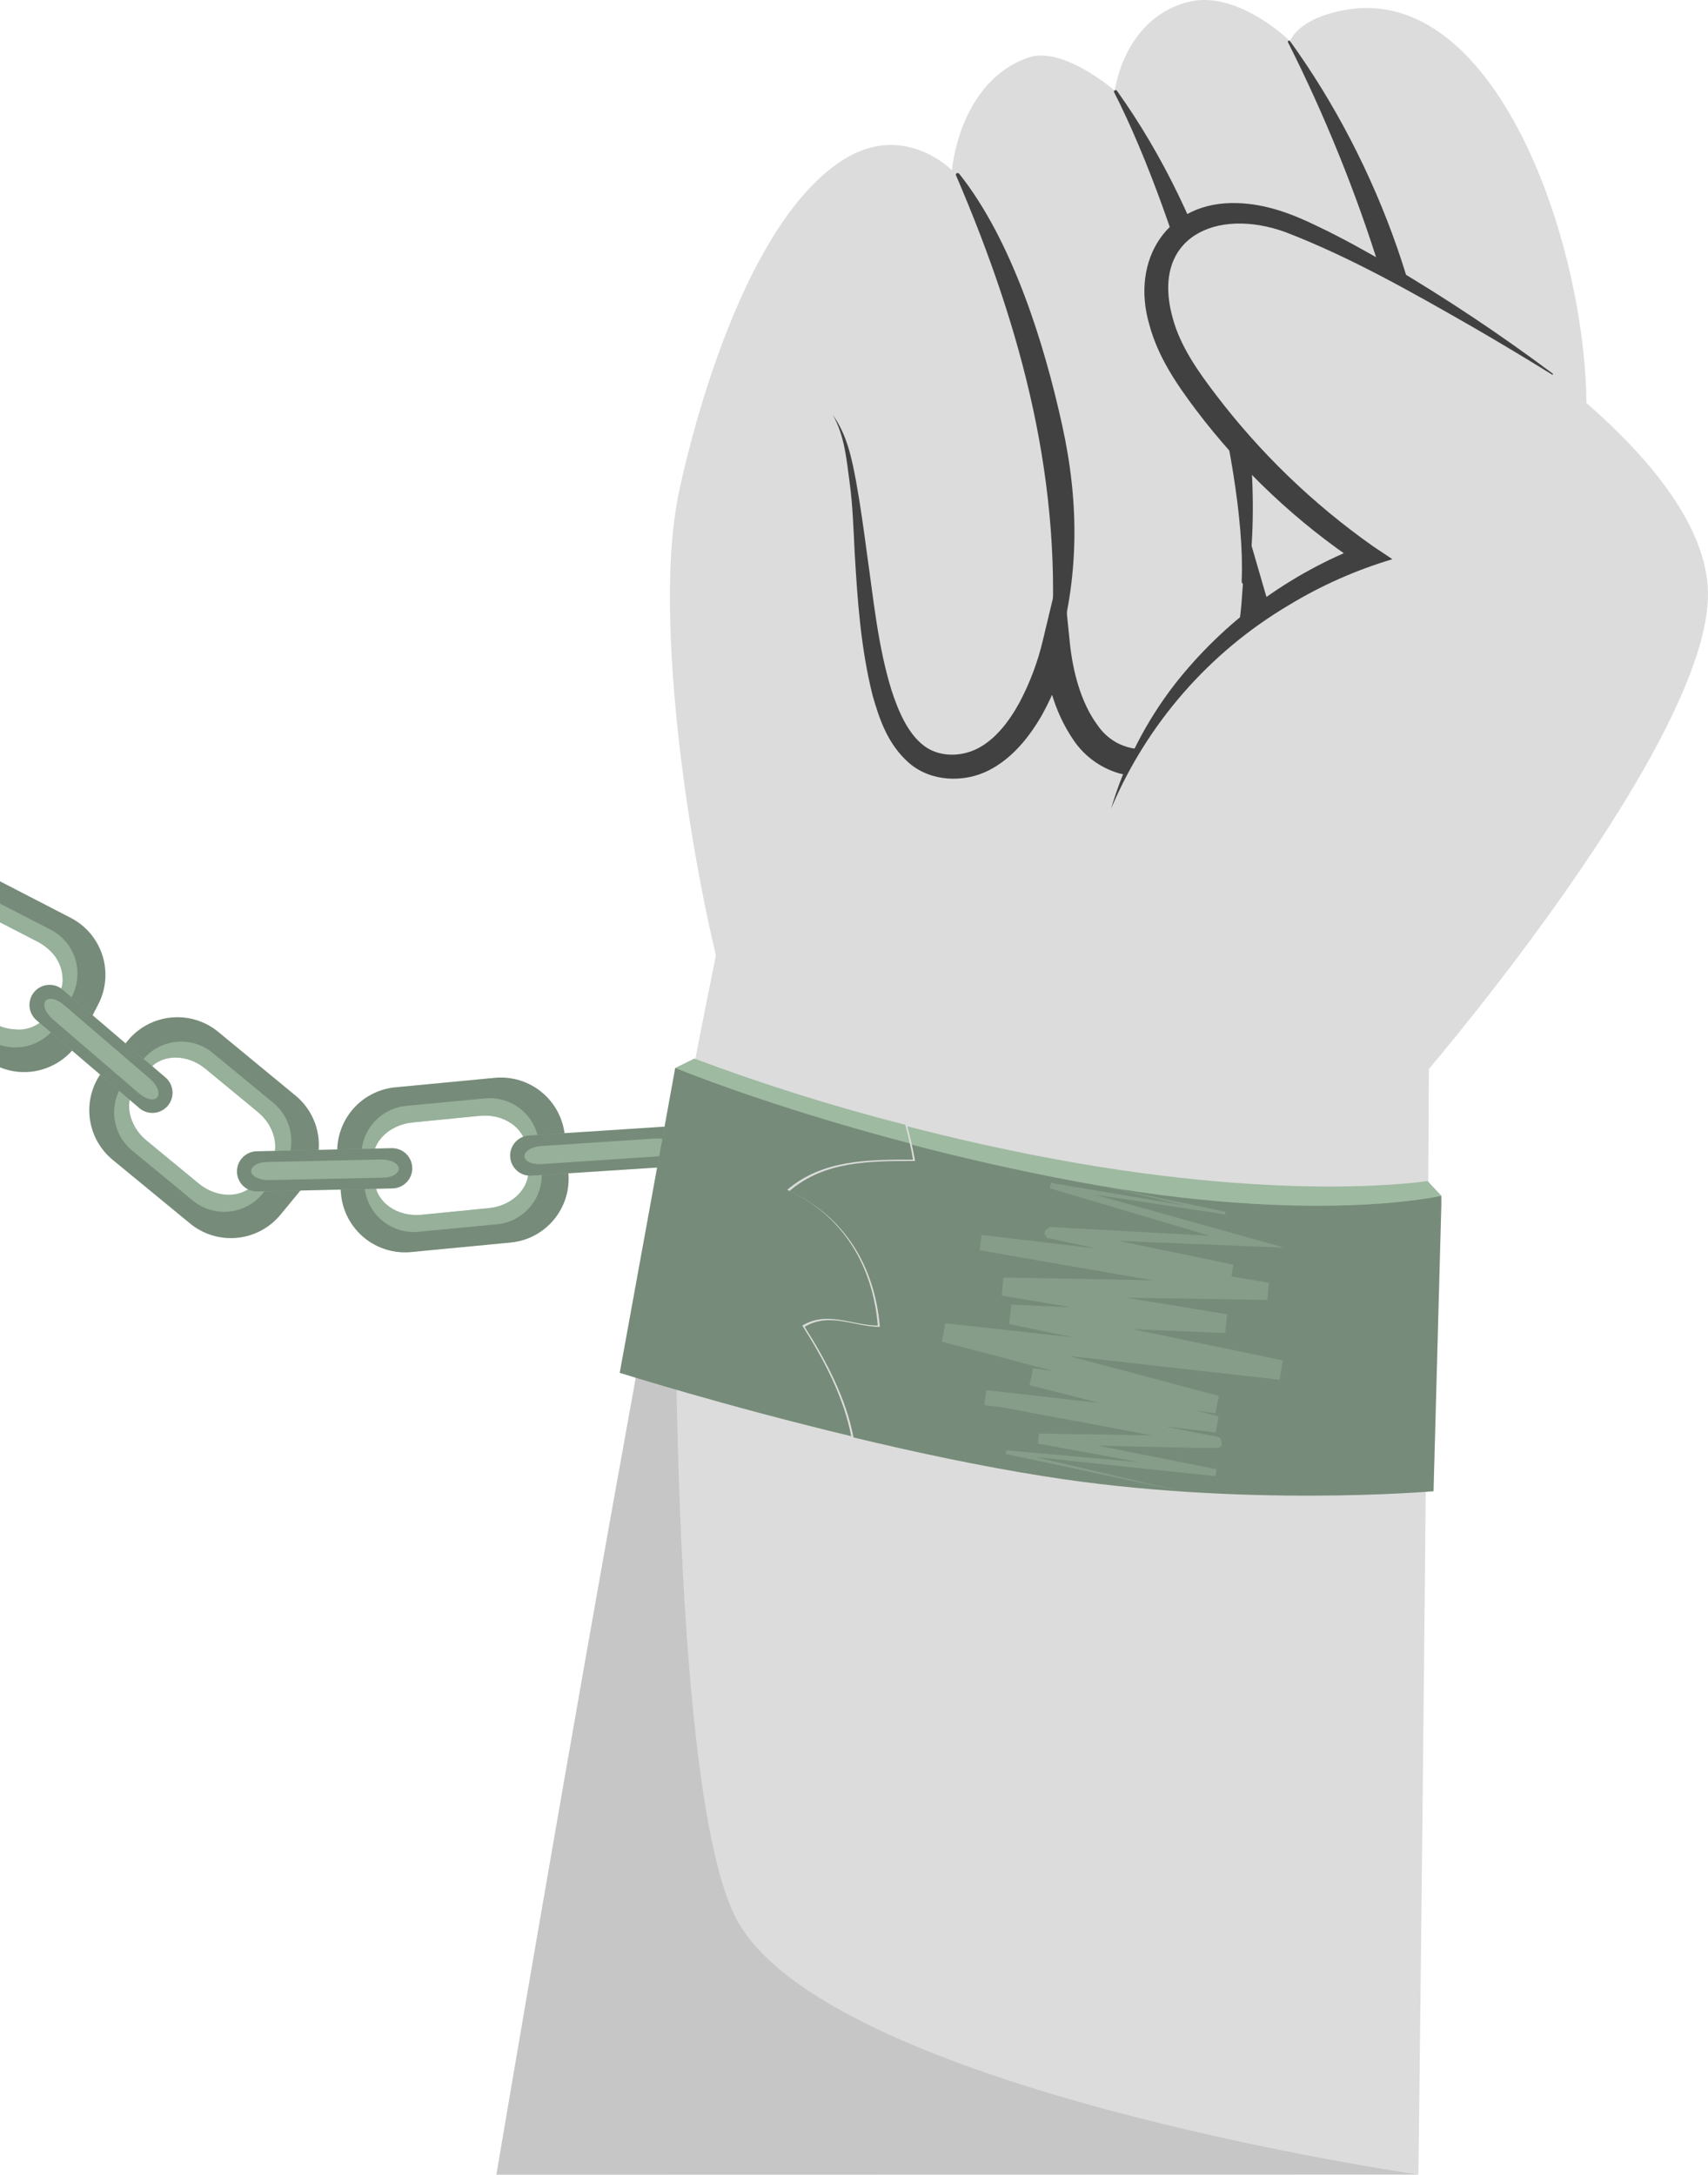 
<svg width="520" height="662" viewBox="0 0 520 662" fill="none" xmlns="http://www.w3.org/2000/svg">
<g clip-path="url(#clip0_450_9913)">
<g clip-path="url(#clip1_450_9913)" class="hand-el-3">
<path d="M431.843 661.938C431.843 661.938 436.147 306.94 434.906 256.357C434.248 228.808 240.746 201.872 233.24 224.752C215.685 278.32 151.103 661.999 151.103 661.999L431.843 661.938Z" fill="#DCDCDC"/>
<path opacity="0.1" d="M151.149 661.938H431.843C431.843 661.938 251.469 636.057 224.141 584.02C204.84 547.289 204.963 393.459 206.05 352.074C181.342 482.641 151.149 661.938 151.149 661.938Z" fill="black"/>
<path d="M206.295 152.039C197.411 198.183 215.9 296.12 227.113 320.837C238.326 345.555 416.954 341.116 433.451 318.725C449.949 296.334 482.24 132.005 465.023 86.32C447.805 40.635 215.609 103.4 206.295 152.039Z" fill="#DCDCDC"/>
<path d="M464.533 172.579C440.115 179.42 437.051 143.683 437.051 143.683C437.051 143.683 441.647 192.659 415.989 203.847C391.219 214.56 379.546 176.298 378.673 173.497C378.903 176.084 381.951 221.157 354.991 229.804C326.974 238.758 321.888 198.23 321.566 195.598C321 198.108 313.034 231.197 291.067 233.11C253.308 236.385 271.337 151.244 253.538 126.266C253.538 126.266 207.736 151.581 206.25 152.04C206.25 152.04 221.752 70.694 256.8 48.578C275.29 36.931 289.811 51.839 289.811 51.839C289.811 51.839 291.895 25.055 312.911 17.571C323.634 13.775 339.397 27.626 339.397 27.626C339.397 27.626 341.97 6.199 361.072 0.766C376.391 -3.657 392.751 12.52 392.751 12.52C392.751 12.52 394.926 5.633 409.494 3.031C458.696 -5.754 486.469 85.387 482.654 133.368C481.781 144.25 475.163 169.61 464.533 172.579Z" fill="#DCDCDC"/>
<path d="M392.153 12.917C392.127 12.878 392.109 12.834 392.1 12.788C392.09 12.742 392.091 12.694 392.1 12.648C392.109 12.601 392.127 12.558 392.154 12.518C392.18 12.479 392.214 12.446 392.253 12.42C392.292 12.393 392.336 12.375 392.382 12.366C392.428 12.357 392.476 12.357 392.522 12.366C392.568 12.376 392.612 12.394 392.652 12.42C392.691 12.446 392.724 12.48 392.751 12.519C419.711 49.817 437.879 99.038 437.817 145.305C437.817 146.835 433.88 152.697 433.773 150.998C431.169 108.512 414.12 56.49 392.153 12.917Z" fill="#414141"/>
<path d="M339.182 28.054C338.937 27.579 339.718 27.166 340.055 27.641C367.628 66.209 386.546 122.225 380.189 175.548C379.96 177.369 377.938 178.792 378.029 176.665C379.577 140.897 359.142 67.173 339.182 28.054Z" fill="#414141"/>
<path d="M319.835 199.163C323.956 147.8 311.195 100.278 291.052 53.353C290.791 52.741 291.68 52.435 292.032 52.894C308.147 73.157 317.874 104.41 323.374 129.418C328.643 153.325 328.582 175.945 321.627 199.377C321.367 200.219 319.743 200.265 319.835 199.163Z" fill="#414141"/>
<path d="M437.74 144.249C437.74 146.07 433.329 142.58 433.252 144.402C432.425 164.176 429.224 199.499 412.971 202.56C399.935 204.917 387.711 189.046 385.398 181.133L379.623 161.237L378.091 181.991C377.518 191.206 375.448 200.268 371.963 208.82C368.44 217.1 362.772 224.431 354.929 226.91C346.841 229.681 338.707 227.538 334.005 220.544C329.087 213.84 326.59 204.336 325.702 195.566L323.205 171.078L317.537 194.755C315.983 201.397 313.578 207.812 310.384 213.84C307.182 219.717 302.954 225.135 297.593 227.859C292.231 230.584 285.537 230.385 281.126 226.865C276.423 223.222 273.543 216.626 271.429 210.121C267.278 196.76 265.93 182.343 263.892 168.124C262.927 160.992 261.962 153.814 260.66 146.697C259.358 139.581 257.826 132.234 253.537 126.296C257.152 132.602 257.734 139.948 258.684 146.988C259.634 154.028 259.848 161.283 260.216 168.415C261.058 182.786 262.054 197.265 265.669 211.713C267.707 218.784 270.173 226.405 276.653 232.16C283.408 238.068 293.503 238.282 300.902 234.563C308.3 230.844 313.493 224.156 317.262 217.59C320.924 210.932 323.704 203.827 325.533 196.454L317.415 195.826C318.38 206.188 320.616 216.228 326.927 225.426C330.23 230.245 335.102 233.771 340.714 235.405C346.289 236.824 352.163 236.525 357.564 234.548C368.532 230.737 375.349 220.942 379.148 211.59C382.882 202.161 385.036 192.181 385.52 182.052L378.229 182.863C381.491 192.842 393.21 212.065 413.89 210.947C440.666 205.468 438.767 153.63 437.74 144.249Z" fill="#414141"/>
<path d="M435.044 325.352C435.044 325.352 521.011 224.829 519.985 180.124C518.958 135.418 433.758 84.483 399.72 70.862C352.739 52.067 343.992 87.605 358.759 110.655C375.854 137.316 413.66 167.115 416.264 169.227C416.264 169.227 344.865 199.515 336.302 255.317C327.739 311.119 435.044 325.352 435.044 325.352Z" fill="#DCDCDC"/>
<path d="M469.526 111.757C470.261 112.338 471.824 113.486 472.59 114.068C472.697 113.945 472.452 114.374 472.835 113.823L472.728 113.731C456.596 101.675 439.812 90.516 422.453 80.305C415.452 76.249 408.36 72.3 401.007 68.811C393.47 65.138 385.52 62.092 376.85 61.832C355.404 61.005 344.115 79.065 349.92 98.855C352.524 108.543 358.085 116.746 363.982 124.597C377.976 143.157 395.029 159.201 414.41 172.043L415.176 165.921C392.511 174.567 372.628 189.211 357.656 208.285C348.897 219.601 342.321 232.446 338.263 246.164C349.219 220.225 368.223 198.486 392.475 184.149C402.319 178.184 412.888 173.503 423.923 170.221L418.01 166.273C399.731 153.396 383.548 137.78 370.033 119.975C364.718 113.012 359.31 105.328 357.043 96.85C350.119 72.117 370.478 62.98 391.525 70.724C411.347 78.376 429.943 88.998 448.371 99.543C456.306 104.135 464.762 109.201 472.574 114.052C472.957 113.517 472.666 113.884 472.728 113.762L472.513 113.624C471.778 113.195 470.277 112.216 469.449 111.757H469.526Z" fill="#414141"/>
</g>
<g clip-path="url(#clip2_450_9913)" class="hand-el-1">
<path d="M102.758 352.273L103.831 363.538C104.327 368.694 106.852 373.442 110.85 376.739C114.848 380.037 119.993 381.613 125.154 381.123L155.423 378.231C157.979 377.991 160.463 377.249 162.732 376.049C165 374.849 167.01 373.213 168.645 371.235C170.28 369.257 171.508 366.977 172.26 364.524C173.011 362.071 173.271 359.495 173.024 356.941L171.952 345.677C171.459 340.522 168.938 335.774 164.942 332.476C160.946 329.179 155.803 327.602 150.644 328.092L120.298 330.984C115.15 331.492 110.413 334.017 107.125 338.008C103.838 341.998 102.267 347.128 102.758 352.273ZM146.094 339.647C153.324 338.958 159.666 343.274 160.233 349.304L160.846 355.61C161.412 361.64 156.005 367.073 148.775 367.762L128.325 369.782C121.079 370.486 114.737 366.155 114.171 360.14L113.558 353.819C112.991 347.804 118.399 342.356 125.644 341.667L146.094 339.647Z" fill="#C5E8C9"/>
<path opacity="0.4" d="M102.758 352.273L103.831 363.538C104.327 368.694 106.852 373.442 110.85 376.739C114.848 380.037 119.993 381.613 125.154 381.123L155.423 378.231C157.979 377.991 160.463 377.249 162.732 376.049C165 374.849 167.01 373.213 168.645 371.235C170.28 369.257 171.508 366.977 172.26 364.524C173.011 362.071 173.271 359.495 173.024 356.941L171.952 345.677C171.459 340.522 168.938 335.774 164.942 332.476C160.946 329.179 155.803 327.602 150.644 328.092L120.298 330.984C115.15 331.492 110.413 334.017 107.125 338.008C103.838 341.998 102.267 347.128 102.758 352.273ZM146.094 339.647C153.324 338.958 159.666 343.274 160.233 349.304L160.846 355.61C161.412 361.64 156.005 367.073 148.775 367.762L128.325 369.782C121.079 370.486 114.737 366.155 114.171 360.14L113.558 353.819C112.991 347.804 118.399 342.356 125.644 341.667L146.094 339.647Z" fill="black"/>
<path opacity="0.4" d="M147.427 334.367L123.867 336.602C121.889 336.767 119.964 337.321 118.2 338.231C116.437 339.141 114.87 340.389 113.59 341.904C112.309 343.419 111.34 345.172 110.738 347.062C110.136 348.951 109.913 350.941 110.081 352.917L111 361.518C111.413 365.489 113.388 369.134 116.49 371.651C119.593 374.168 123.568 375.351 127.544 374.94L151.103 372.691C153.08 372.529 155.005 371.978 156.768 371.072C158.531 370.165 160.098 368.92 161.379 367.407C162.66 365.894 163.629 364.144 164.231 362.256C164.834 360.368 165.058 358.38 164.89 356.406L164.063 347.774C163.856 345.8 163.262 343.887 162.313 342.144C161.364 340.4 160.08 338.861 158.534 337.615C156.988 336.369 155.211 335.441 153.305 334.884C151.399 334.326 149.401 334.151 147.427 334.367ZM160.248 349.289L160.846 355.626C161.412 361.64 156.02 367.074 148.759 367.762L128.31 369.783C121.079 370.456 114.737 366.155 114.155 360.125L113.558 353.804C112.991 347.789 118.399 342.341 125.644 341.668L146.079 339.632C153.324 338.974 159.666 343.275 160.248 349.289Z" fill="#C5E8C9"/>
<path d="M38.881 316.797L31.681 325.506C30.039 327.485 28.804 329.769 28.047 332.227C27.29 334.684 27.027 337.267 27.271 339.827C27.516 342.386 28.265 344.872 29.474 347.142C30.682 349.412 32.328 351.421 34.316 353.054L57.814 372.385C59.796 374.026 62.081 375.259 64.541 376.015C67.001 376.772 69.586 377.035 72.148 376.79C74.71 376.546 77.198 375.798 79.47 374.59C81.742 373.382 83.753 371.738 85.387 369.752L92.587 361.028C94.227 359.048 95.461 356.764 96.216 354.306C96.972 351.849 97.235 349.267 96.99 346.708C96.745 344.149 95.998 341.663 94.79 339.393C93.582 337.123 91.938 335.114 89.952 333.479L66.439 314.103C64.454 312.468 62.166 311.241 59.705 310.491C57.245 309.741 54.66 309.484 52.1 309.734C49.54 309.984 47.054 310.737 44.786 311.949C42.517 313.161 40.511 314.809 38.881 316.797ZM78.463 338.453C84.07 343.045 85.495 350.606 81.65 355.289L77.606 360.171C73.761 364.839 66.086 364.885 60.48 360.248L44.625 347.193C39.019 342.601 37.594 335.025 41.439 330.357L45.483 325.398C49.328 320.807 57.002 320.7 62.624 325.398L78.463 338.453Z" fill="#C5E8C9"/>
<path opacity="0.4" d="M38.881 316.797L31.681 325.506C30.039 327.485 28.804 329.769 28.047 332.227C27.29 334.684 27.027 337.267 27.271 339.827C27.516 342.386 28.265 344.872 29.474 347.142C30.682 349.412 32.328 351.421 34.316 353.054L57.814 372.385C59.796 374.026 62.081 375.259 64.541 376.015C67.001 376.772 69.586 377.035 72.148 376.79C74.71 376.546 77.198 375.798 79.47 374.59C81.742 373.382 83.753 371.738 85.387 369.752L92.587 361.028C94.227 359.048 95.461 356.764 96.216 354.306C96.972 351.849 97.235 349.267 96.99 346.708C96.745 344.149 95.998 341.663 94.79 339.393C93.582 337.123 91.938 335.114 89.952 333.479L66.439 314.103C64.454 312.468 62.166 311.241 59.705 310.491C57.245 309.741 54.66 309.484 52.1 309.734C49.54 309.984 47.054 310.737 44.786 311.949C42.517 313.161 40.511 314.809 38.881 316.797ZM78.463 338.453C84.07 343.045 85.495 350.606 81.65 355.289L77.606 360.171C73.761 364.839 66.086 364.885 60.48 360.248L44.625 347.193C39.019 342.601 37.594 335.025 41.439 330.357L45.483 325.398C49.328 320.807 57.002 320.7 62.624 325.398L78.463 338.453Z" fill="black"/>
<path opacity="0.4" d="M83.151 335.653L64.891 320.608C63.373 319.33 61.617 318.364 59.724 317.765C57.831 317.166 55.839 316.946 53.86 317.118C51.882 317.29 49.958 317.851 48.197 318.767C46.436 319.684 44.873 320.939 43.599 322.46L38.1 329.118C35.587 332.223 34.409 336.197 34.826 340.168C35.242 344.139 37.218 347.783 40.321 350.3L58.58 365.345C60.094 366.616 61.843 367.577 63.729 368.173C65.614 368.768 67.599 368.987 69.569 368.817C71.539 368.646 73.456 368.089 75.211 367.179C76.966 366.268 78.524 365.021 79.796 363.508L85.326 356.835C87.844 353.736 89.029 349.766 88.622 345.795C88.214 341.824 86.246 338.177 83.151 335.653ZM81.619 355.274L77.56 360.172C73.715 364.763 66.056 364.855 60.434 360.172L44.579 347.117C38.973 342.525 37.533 334.949 41.378 330.281L45.483 325.399C49.328 320.807 57.018 320.7 62.609 325.399L78.463 338.439C84.07 343.076 85.51 350.606 81.665 355.274H81.619Z" fill="#C5E8C9"/>
<path d="M-28.689 310.17L-1.621 324.159C2.988 326.534 8.353 326.984 13.294 325.408C18.235 323.832 22.347 320.361 24.727 315.757L29.919 305.701C32.297 301.1 32.749 295.744 31.174 290.81C29.6 285.876 26.129 281.769 21.525 279.392L-5.558 265.403C-9.048 263.607 -12.999 262.903 -16.896 263.383C-20.792 263.864 -24.454 265.507 -27.402 268.097C-26.24 268.087 -25.085 268.273 -23.986 268.648C-23.281 269.046 -21.581 270.301 -19.39 271.893L-14.611 275.505C-11.921 275.353 -9.24 275.941 -6.86 277.204L-1.943 279.744L11.384 286.616C12.612 287.237 13.75 288.019 14.77 288.942C16.249 290.2 17.409 291.792 18.152 293.585C18.895 295.379 19.201 297.323 19.043 299.258C18.904 300.327 18.578 301.363 18.078 302.319L15.152 307.951C14.091 309.801 12.509 311.299 10.602 312.256C8.696 313.214 6.549 313.591 4.43 313.339C2.684 313.245 0.97 312.83 -0.625 312.114C-0.978 311.976 -1.299 311.823 -1.636 311.655L-19.896 302.227C-20.716 301.787 -21.495 301.275 -22.224 300.697C-24.28 299.152 -25.87 297.071 -26.82 294.682C-28.371 294.252 -29.974 294.04 -31.584 294.054C-34.229 294.037 -36.804 294.899 -38.906 296.503C-38.356 299.408 -37.15 302.149 -35.379 304.518C-33.609 306.886 -31.32 308.819 -28.689 310.17Z" fill="#C5E8C9"/>
<path opacity="0.4" d="M-28.689 310.17L-1.621 324.159C2.988 326.534 8.353 326.984 13.294 325.408C18.235 323.832 22.347 320.361 24.727 315.757L29.919 305.701C32.297 301.1 32.749 295.744 31.174 290.81C29.6 285.876 26.129 281.769 21.525 279.392L-5.558 265.403C-9.048 263.607 -12.999 262.903 -16.896 263.383C-20.792 263.864 -24.454 265.507 -27.402 268.097C-26.24 268.087 -25.085 268.273 -23.986 268.648C-23.281 269.046 -21.581 270.301 -19.39 271.893L-14.611 275.505C-11.921 275.353 -9.24 275.941 -6.86 277.204L-1.943 279.744L11.384 286.616C12.612 287.237 13.75 288.019 14.77 288.942C16.249 290.2 17.409 291.792 18.152 293.585C18.895 295.379 19.201 297.323 19.043 299.258C18.904 300.327 18.578 301.363 18.078 302.319L15.152 307.951C14.091 309.801 12.509 311.299 10.602 312.256C8.696 313.214 6.549 313.591 4.43 313.339C2.684 313.245 0.97 312.83 -0.625 312.114C-0.978 311.976 -1.299 311.823 -1.636 311.655L-19.896 302.227C-20.716 301.787 -21.495 301.275 -22.224 300.697C-24.28 299.152 -25.87 297.071 -26.82 294.682C-28.371 294.252 -29.974 294.04 -31.584 294.054C-34.229 294.037 -36.804 294.899 -38.906 296.503C-38.356 299.408 -37.15 302.149 -35.379 304.518C-33.609 306.886 -31.32 308.819 -28.689 310.17Z" fill="black"/>
<path opacity="0.4" d="M-23.358 306.237L-2.356 317.103C1.177 318.96 5.304 319.341 9.117 318.161C12.931 316.982 16.121 314.339 17.987 310.813L21.985 303.16C23.779 299.593 24.085 295.461 22.836 291.669C21.587 287.877 18.885 284.733 15.321 282.927L-5.711 272.107C-7.832 270.992 -10.187 270.396 -12.584 270.367C-14.98 270.337 -17.349 270.876 -19.497 271.938L-14.611 275.504C-11.92 275.353 -9.239 275.94 -6.86 277.203L-1.942 279.744L11.43 286.6C12.654 287.226 13.787 288.014 14.8 288.942C16.28 290.2 17.44 291.791 18.183 293.585C18.926 295.378 19.231 297.323 19.074 299.258C18.943 300.328 18.616 301.366 18.109 302.319L15.183 307.951C14.122 309.801 12.54 311.298 10.633 312.256C8.726 313.214 6.58 313.59 4.46 313.338C2.716 313.237 1.003 312.822 -0.595 312.114C-0.947 311.976 -1.268 311.823 -1.605 311.655L-19.88 302.242C-20.697 301.805 -21.472 301.292 -22.193 300.712C-24.249 299.167 -25.839 297.085 -26.789 294.697C-28.34 294.267 -29.943 294.055 -31.553 294.069C-31.331 296.625 -30.462 299.083 -29.029 301.211C-27.595 303.339 -25.644 305.069 -23.358 306.237Z" fill="#C5E8C9"/>
<path d="M161.857 357.875C160.231 357.981 158.631 357.437 157.407 356.363C156.183 355.29 155.437 353.775 155.331 352.151C155.225 350.527 155.77 348.928 156.844 347.706C157.918 346.483 159.435 345.737 161.06 345.631L202.098 342.968C203.723 342.862 205.324 343.406 206.547 344.48C207.771 345.553 208.518 347.068 208.624 348.692C208.729 350.316 208.185 351.915 207.111 353.137C206.036 354.36 204.52 355.106 202.894 355.212L161.857 357.875Z" fill="#C5E8C9"/>
<path opacity="0.4" d="M161.857 357.875C160.231 357.981 158.631 357.437 157.407 356.363C156.183 355.29 155.437 353.775 155.331 352.151C155.225 350.527 155.77 348.928 156.844 347.706C157.918 346.483 159.435 345.737 161.06 345.631L202.098 342.968C203.723 342.862 205.324 343.406 206.547 344.48C207.771 345.553 208.518 347.068 208.624 348.692C208.729 350.316 208.185 351.915 207.111 353.137C206.036 354.36 204.52 355.106 202.894 355.212L161.857 357.875Z" fill="black"/>
<path opacity="0.4" d="M164.798 354.355C161.948 354.539 159.651 353.452 159.666 351.907C159.681 350.361 162.01 348.983 164.844 348.846L199.386 346.565C202.236 346.366 204.534 347.468 204.518 348.999C204.503 350.529 202.19 351.937 199.341 352.06L164.798 354.355Z" fill="#C5E8C9"/>
<path d="M78.142 350.453C77.337 350.471 76.544 350.647 75.807 350.971C75.071 351.296 74.406 351.762 73.849 352.343C73.293 352.924 72.857 353.609 72.566 354.359C72.275 355.109 72.134 355.908 72.152 356.712C72.17 357.516 72.347 358.309 72.671 359.045C72.996 359.78 73.463 360.445 74.044 361.001C74.626 361.556 75.312 361.992 76.062 362.283C76.812 362.574 77.613 362.715 78.417 362.696L119.517 361.748C120.321 361.729 121.114 361.553 121.851 361.229C122.587 360.904 123.253 360.438 123.809 359.857C124.365 359.276 124.801 358.591 125.092 357.841C125.384 357.091 125.524 356.292 125.506 355.488C125.488 354.684 125.312 353.891 124.987 353.156C124.662 352.42 124.196 351.755 123.614 351.199C123.032 350.644 122.347 350.208 121.596 349.917C120.846 349.626 120.046 349.486 119.241 349.504L78.142 350.453Z" fill="#C5E8C9"/>
<path opacity="0.4" d="M78.142 350.453C77.337 350.471 76.544 350.647 75.807 350.971C75.071 351.296 74.406 351.762 73.849 352.343C73.293 352.924 72.857 353.609 72.566 354.359C72.275 355.109 72.134 355.908 72.152 356.712C72.17 357.516 72.347 358.309 72.671 359.045C72.996 359.78 73.463 360.445 74.044 361.001C74.626 361.556 75.312 361.992 76.062 362.283C76.812 362.574 77.613 362.715 78.417 362.696L119.517 361.748C120.321 361.729 121.114 361.553 121.851 361.229C122.587 360.904 123.253 360.438 123.809 359.857C124.365 359.276 124.801 358.591 125.092 357.841C125.384 357.091 125.524 356.292 125.506 355.488C125.488 354.684 125.312 353.891 124.987 353.156C124.662 352.42 124.196 351.755 123.614 351.199C123.032 350.644 122.347 350.208 121.596 349.917C120.846 349.626 120.046 349.486 119.241 349.504L78.142 350.453Z" fill="black"/>
<path opacity="0.4" d="M81.374 353.698C78.525 353.698 76.334 355.044 76.472 356.575C76.61 358.105 79.061 359.284 81.91 359.223L116.529 358.488C119.379 358.488 121.569 357.141 121.416 355.611C121.263 354.08 118.827 352.886 115.978 352.948L81.374 353.698Z" fill="#C5E8C9"/>
<path d="M19.089 301.263C17.856 300.205 16.254 299.681 14.633 299.804C13.013 299.928 11.508 300.689 10.45 301.921C9.392 303.153 8.867 304.754 8.99 306.373C9.114 307.992 9.876 309.495 11.109 310.553L42.404 337.29C43.639 338.348 45.244 338.872 46.866 338.747C48.487 338.622 49.993 337.859 51.051 336.625C52.109 335.391 52.634 333.787 52.509 332.167C52.384 330.547 51.62 329.042 50.385 327.985L19.089 301.263Z" fill="#C5E8C9"/>
<path opacity="0.4" d="M19.089 301.263C17.856 300.205 16.254 299.681 14.633 299.804C13.013 299.928 11.508 300.689 10.45 301.921C9.392 303.153 8.867 304.754 8.99 306.373C9.114 307.992 9.876 309.495 11.109 310.553L42.404 337.29C43.639 338.348 45.244 338.872 46.866 338.747C48.487 338.622 49.993 337.859 51.051 336.625C52.109 335.391 52.634 333.787 52.509 332.167C52.384 330.547 51.62 329.042 50.385 327.985L19.089 301.263Z" fill="black"/>
<path opacity="0.4" d="M19.396 305.839C17.236 303.972 14.8 303.467 13.835 304.706C12.87 305.946 13.943 308.456 16.102 310.308L42.358 332.852C44.518 334.719 46.953 335.209 47.919 333.985C48.884 332.76 47.827 330.235 45.667 328.383L19.396 305.839Z" fill="#C5E8C9"/>
<path d="M211.381 322.23C232.41 330.106 253.851 336.835 275.611 342.387C276.387 345.254 277.051 348.116 277.602 350.973C220.71 336.449 205.606 325.077 205.606 325.077L211.381 322.23Z" fill="#C5E8C9"/>
<path opacity="0.2" d="M211.381 322.23C232.41 330.106 253.851 336.835 275.611 342.387C276.387 345.254 277.051 348.116 277.602 350.973C220.71 336.449 205.606 325.077 205.606 325.077L211.381 322.23Z" fill="black"/>
<path d="M205.575 325.077C205.575 325.077 233.286 336.586 276.989 348.034C277.357 349.687 277.694 351.34 277.97 352.993C264.183 352.993 250.397 352.993 239.674 362.176C256.524 369.829 265.715 385.134 267.247 403.499C259.588 403.499 251.929 398.908 244.269 403.499C250.902 413.922 256.953 425.508 259.143 437.17C220.036 427.788 188.679 417.886 188.679 417.886L205.575 325.077Z" fill="#C5E8C9"/>
<path opacity="0.4" d="M205.575 325.077C205.575 325.077 233.286 336.586 276.989 348.034C277.357 349.687 277.694 351.34 277.97 352.993C264.183 352.993 250.397 352.993 239.674 362.176C256.524 369.829 265.715 385.134 267.247 403.499C259.588 403.499 251.929 398.908 244.269 403.499C250.902 413.922 256.953 425.508 259.143 437.17C220.036 427.788 188.679 417.886 188.679 417.886L205.575 325.077Z" fill="black"/>
</g>
<g clip-path="url(#clip3_450_9913)" class="hand-el-2">
<path d="M321.719 352.946C393.409 366.154 434.615 359.496 434.615 359.496L438.812 363.981C438.812 363.981 411.439 379.638 319.896 360.92C303.996 357.675 290.194 354.476 278.23 351.431C277.679 348.564 277.015 345.702 276.239 342.845C290.041 346.411 305.405 349.946 321.719 352.946Z" fill="#C5E8C9"/>
<path opacity="0.2" d="M321.719 352.946C393.409 366.154 434.615 359.496 434.615 359.496L438.812 363.981C438.812 363.981 411.439 379.638 319.896 360.92C303.996 357.675 290.194 354.476 278.23 351.431C277.679 348.564 277.015 345.702 276.239 342.845C290.041 346.411 305.405 349.946 321.719 352.946Z" fill="black"/>
<path d="M267.875 403.897C266.343 385.531 257.152 370.226 240.302 362.573C251.025 353.39 264.811 353.39 278.598 353.39C278.322 351.738 277.985 350.085 277.617 348.432C292.706 352.38 309.679 356.298 328.168 359.742C399.935 373.118 438.889 363.981 438.889 363.981L436.438 453.928C436.438 453.928 378.228 459.04 317.644 449.337C298.282 446.276 278.215 441.96 259.848 437.552C257.658 425.875 251.607 414.289 244.974 403.881C252.557 399.305 260.216 403.897 267.875 403.897Z" fill="#C5E8C9"/>
<path opacity="0.4" d="M267.875 403.897C266.343 385.531 257.152 370.226 240.302 362.573C251.025 353.39 264.811 353.39 278.598 353.39C278.322 351.738 277.985 350.085 277.617 348.432C292.706 352.38 309.679 356.298 328.168 359.742C399.935 373.118 438.889 363.981 438.889 363.981L436.438 453.928C436.438 453.928 378.228 459.04 317.644 449.337C298.282 446.276 278.215 441.96 259.848 437.552C257.658 425.875 251.607 414.289 244.974 403.881C252.557 399.305 260.216 403.897 267.875 403.897Z" fill="black"/>
<path opacity="0.2" d="M336.808 361.272L372.974 369.782L373.127 369.001L319.957 360.079L319.59 361.716L379.27 379.409L379.699 376.792L321.244 373.562C321.091 373.562 320.172 373.562 320.003 373.486H319.774C315.484 375.338 320.708 378.077 319.084 376.838L331.737 379.592L346.045 382.653L374.659 388.867L375.287 384.965L298.864 375.904L298.205 380.572C319.942 384.398 363.722 391.944 385.52 395.647L386.01 390.382L305.482 388.852L304.976 394.377L372.699 405.779L373.296 400.04L307.933 397.117L307.197 403.04C327.663 407.325 368.869 415.835 389.35 419.997L390.284 414.09L287.789 402.81L286.747 408.412L369.681 430.236L370.784 424.88L314.519 416.462L313.462 421.635L369.773 436.037L370.692 431.155L300.319 423.15L299.676 427.374L369.911 440.506C369.589 440.353 370.232 440.766 369.129 440.108C367.475 436.542 370.661 437.216 369.895 437.047H370.064C365.591 437.139 352.371 436.894 347.699 436.864L316.312 436.358L315.99 439.419L369.972 449.337L370.278 447.21L306.385 441.47L306.202 442.588L360.49 454.143L306.447 441.47L306.263 442.588L370.064 449.352L370.37 447.225L316.572 436.511L316.25 439.572L347.638 440.384C352.601 440.384 365.576 440.873 370.386 440.782H370.661C369.911 440.598 373.158 441.256 371.473 437.721C370.355 437.062 370.967 437.476 370.615 437.307H370.493H370.248L369.773 437.216L362.114 435.685L300.518 423.548L299.86 427.757L370.094 436.037L371.013 431.155L314.826 416.477L313.753 421.65L370.003 430.252L371.105 424.91L288.233 402.856L287.191 408.458L389.595 419.997L390.529 414.09C370.064 409.804 328.873 401.295 308.377 397.132L307.641 403.055L373.02 405.779L373.572 400.07L305.803 388.883L305.298 394.408L385.842 395.709L386.332 390.444C364.564 386.786 320.723 379.485 299.017 375.95L298.359 380.541L374.874 388.852L375.517 384.949C359.709 381.72 335.444 376.608 319.881 373.394C318.242 372.108 323.435 374.924 319.161 376.73H319.283H319.559C339.596 377.756 359.586 378.521 379.607 379.317L391.019 379.761L380.036 376.7L320.172 359.972L319.804 361.624L372.974 369.66L373.127 368.879L336.808 361.272Z" fill="#C5E8C9"/>
</g>
</g>
<defs>
<clipPath id="clip0_450_9913">
<rect width="520" height="662" fill="white"/>
</clipPath>
<clipPath id="clip1_450_9913">
<rect width="368.835" height="661.938" fill="white" transform="matrix(-1 0 0 1 520 0)"/>
</clipPath>
<clipPath id="clip2_450_9913">
<rect width="323.968" height="173.91" fill="white" transform="matrix(-1 0 0 1 277.97 263.245)"/>
</clipPath>
<clipPath id="clip3_450_9913">
<rect width="198.511" height="112.445" fill="white" transform="matrix(-1 0 0 1 438.812 342.83)"/>
</clipPath>
</defs>
</svg>
